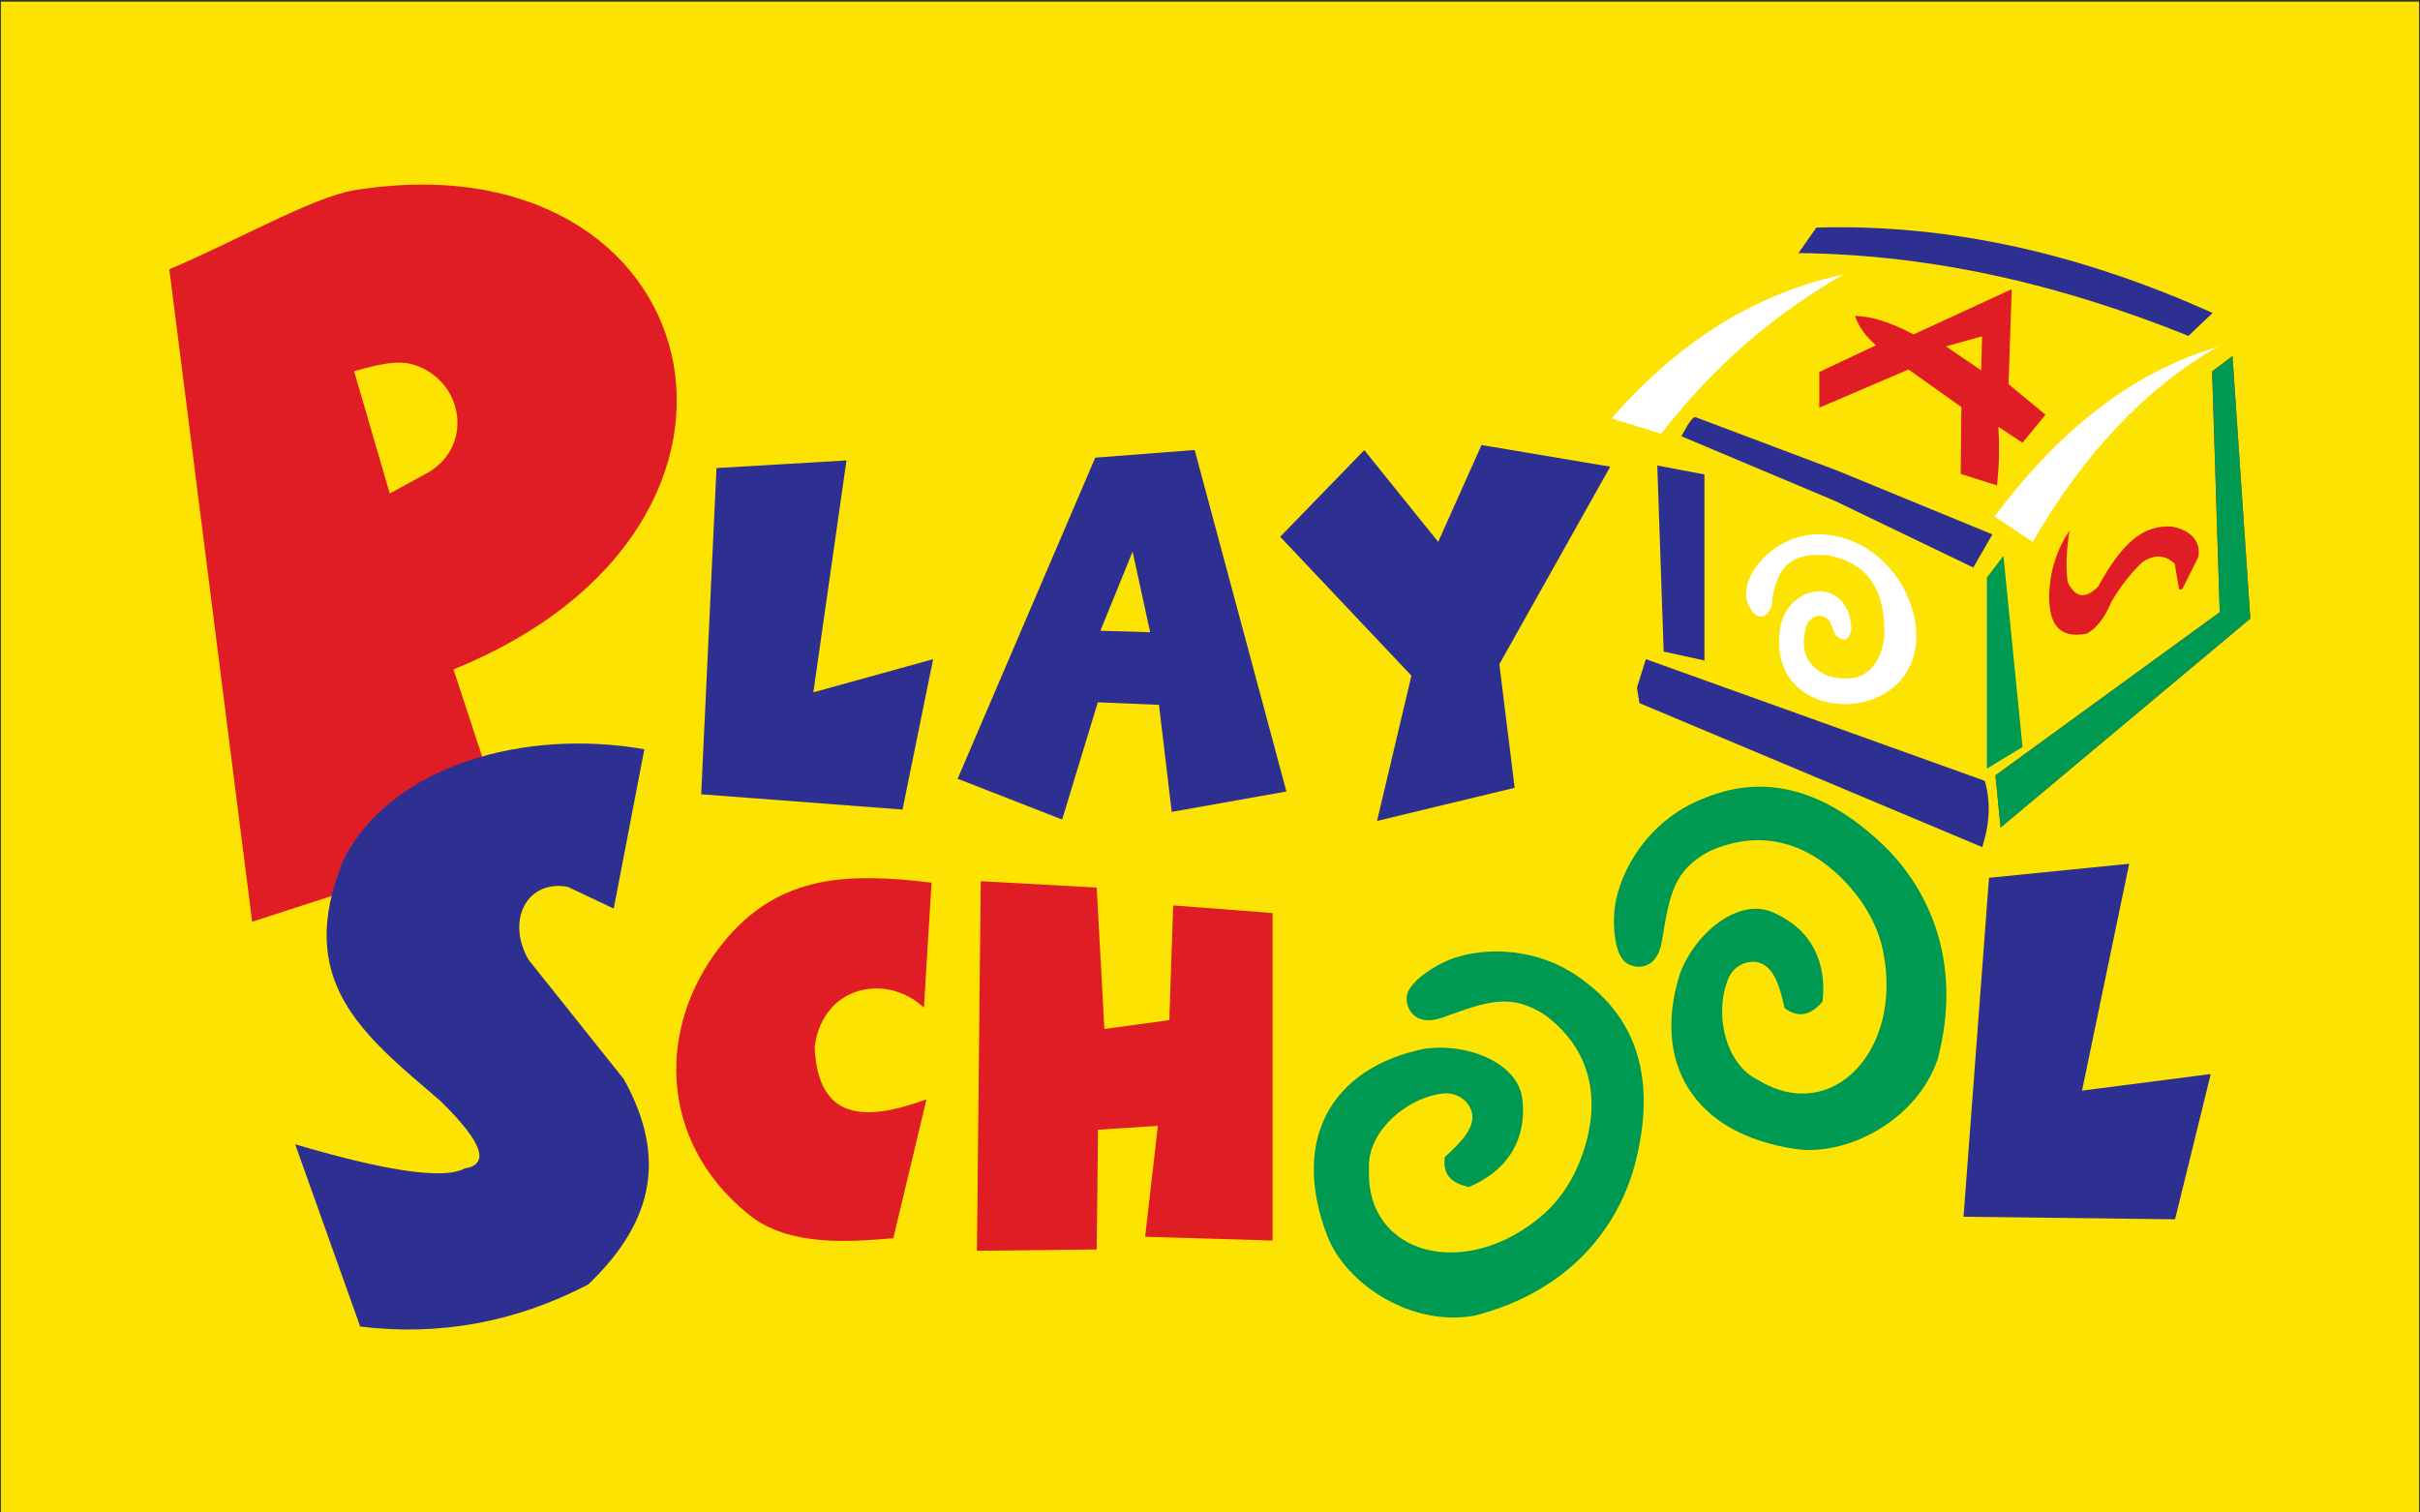 <?xml version="1.0" encoding="UTF-8" standalone="no"?>
<!-- Created with Inkscape (http://www.inkscape.org/) -->

<svg
   xmlns:dc="http://purl.org/dc/elements/1.1/"
   xmlns:cc="http://creativecommons.org/ns#"
   xmlns:rdf="http://www.w3.org/1999/02/22-rdf-syntax-ns#"
   xmlns:svg="http://www.w3.org/2000/svg"
   xmlns="http://www.w3.org/2000/svg"
   xmlns:xlink="http://www.w3.org/1999/xlink"
   xmlns:sodipodi="http://sodipodi.sourceforge.net/DTD/sodipodi-0.dtd"
   xmlns:inkscape="http://www.inkscape.org/namespaces/inkscape"
   width="400"
   height="250"
   viewBox="0 0 105.833 66.146"
   version="1.1"
   id="svg7113"
   inkscape:version="0.92.4 (unknown)"
   sodipodi:docname="logo.svg">
  <rect x="0" y="0" width="105.833" height="66.146" fill="#333333" stroke="none"/>
  <defs
     id="defs7107">
    <linearGradient
       inkscape:collect="always"
       id="linearGradient7770">
      <stop
         style="stop-color:#ffcc00;stop-opacity:1;"
         offset="0"
         id="stop7766" />
      <stop
         style="stop-color:#ffbf00;stop-opacity:1"
         offset="1"
         id="stop7768" />
    </linearGradient>
    <linearGradient
       inkscape:collect="always"
       xlink:href="#linearGradient7770"
       id="linearGradient7772"
       x1="50.357"
       y1="234.08"
       x2="65.95"
       y2="292.273"
       gradientUnits="userSpaceOnUse"
       gradientTransform="matrix(2.227,0,0,1,-0.049,0)" />
    <clipPath
       clipPathUnits="userSpaceOnUse"
       id="clipPath1118">
      <rect
         style="opacity:0.786;fill:#ffcc00;fill-opacity:1;stroke:none;stroke-width:0.586;stroke-linecap:round;stroke-linejoin:round;stroke-miterlimit:4;stroke-dasharray:none;stroke-dashoffset:0;stroke-opacity:1;paint-order:stroke fill markers"
         id="rect1120"
         width="105.833"
         height="59.267"
         x="26.116"
         y="351.009" />
    </clipPath>
  </defs>
  <sodipodi:namedview
     id="base"
     pagecolor="#ffffff"
     bordercolor="#666666"
     borderopacity="1.0"
     inkscape:pageopacity="0.0"
     inkscape:pageshadow="2"
     inkscape:zoom="0.7782318"
     inkscape:cx="498.34586"
     inkscape:cy="-63.263532"
     inkscape:document-units="mm"
     inkscape:current-layer="layer1"
     showgrid="false"
     units="px"
     inkscape:window-width="1920"
     inkscape:window-height="1016"
     inkscape:window-x="0"
     inkscape:window-y="27"
     inkscape:window-maximized="1" />
  <g
     inkscape:label="Capa 1"
     inkscape:groupmode="layer"
     id="layer1"
     transform="translate(0,-230.854)">
    <rect
       style="opacity:0;fill:url(#linearGradient7772);fill-opacity:1;stroke:none;stroke-width:0.707;stroke-linecap:round;stroke-linejoin:round;stroke-miterlimit:4;stroke-dasharray:none;stroke-dashoffset:0;stroke-opacity:1;paint-order:stroke fill markers"
       id="rect7764"
       width="235.706"
       height="66.146"
       x="0.04"
       y="230.925"
       inkscape:export-filename="/var/www/chamilo11/app/Resources/public/css/themes/playschool/images/header-logo.png"
       inkscape:export-xdpi="32.639999"
       inkscape:export-ydpi="32.639999" />
    <path
       style="fill:none;stroke:#fff9f9;stroke-width:0.706;stroke-linecap:butt;stroke-linejoin:miter;stroke-miterlimit:4;stroke-dasharray:none;stroke-opacity:1"
       d="m 108.475,238.641 v 50.004"
       id="path1005"
       inkscape:connector-curvature="0"
       sodipodi:nodetypes="cc"
       inkscape:export-filename="/var/www/chamilo11/app/Resources/public/css/themes/playschool/images/header-logo.png"
       inkscape:export-xdpi="32.639999"
       inkscape:export-ydpi="32.639999" />
    <rect
       y="230.925"
       x="0.04"
       height="66.094"
       width="105.75"
       id="rect2331"
       style="opacity:1;fill:#fce302;fill-opacity:1;stroke:none;stroke-width:0.473;stroke-linecap:round;stroke-linejoin:round;stroke-miterlimit:4;stroke-dasharray:none;stroke-dashoffset:0;stroke-opacity:1;paint-order:stroke fill markers"
       ry="0" />
    <g
       id="g2335"
       transform="matrix(0.353,0,0,-0.353,55.986,254.329)"
       style="fill:#2d3091;fill-opacity:1">
      <path
         d="M 0,0 10.419,10.735 19.575,-0.631 24.943,11.366 40.887,8.683 27.153,-15.787 29.047,-31.1 11.998,-35.205 16.26,-17.208 Z"
         style="fill:#2d3091;fill-opacity:1;fill-rule:evenodd;stroke:none"
         id="path2333"
         inkscape:connector-curvature="0" />
    </g>
    <g
       id="g2339"
       transform="matrix(0.353,0,0,-0.353,31.334,251.324)"
       style="fill:#2d3091;fill-opacity:1">
      <path
         d="m 0,0 16.103,0.947 -4.105,-28.731 14.839,4.104 -3.789,-18.628 -24.943,1.894 z"
         style="fill:#2d3091;fill-opacity:1;fill-rule:evenodd;stroke:none"
         id="path2337"
         inkscape:connector-curvature="0" />
    </g>
    <g
       id="g2343"
       transform="matrix(0.353,0,0,-0.353,48.122,258.439)"
       style="fill:#2d3091;fill-opacity:1">
      <path
         d="M 0,0 3.992,9.8 6.17,-0.181 Z m 11.682,22.394 -12.314,-0.948 -17.049,-39.782 12.945,-5.052 4.42,14.524 7.578,-0.316 1.578,-13.26 14.208,2.525 z"
         style="fill:#2d3091;fill-opacity:1;fill-rule:evenodd;stroke:none"
         id="path2341"
         inkscape:connector-curvature="0" />
    </g>
    <g
       id="g2347"
       transform="matrix(0.353,0,0,-0.353,86.985,269.243)"
       style="fill:#2d3091;fill-opacity:1">
      <path
         d="m 0,0 17.365,1.737 -5.841,-28.101 15.945,2.053 -4.421,-17.997 -26.205,0.316 z"
         style="fill:#2d3091;fill-opacity:1;fill-rule:evenodd;stroke:none"
         id="path2345"
         inkscape:connector-curvature="0" />
    </g>
    <path
       inkscape:connector-curvature="0"
       id="path2349"
       style="fill:#009951;fill-opacity:1;fill-rule:evenodd;stroke:none;stroke-width:0.353"
       d="m 67.579,275.251 c 1.837,1.373 2.546,3.467 1.614,6.121 -0.332,0.946 -0.905,1.906 -1.725,2.615 -3.364,2.912 -7.753,1.769 -7.596,-2.003 -0.114,-1.619 1.653,-3.156 3.283,-3.311 0.565,-0.054 1.133,0.35 1.224,0.89 0.112,0.666 -0.538,1.294 -1.196,1.892 -0.107,0.811 0.348,1.164 1.057,1.308 1.558,-0.649 2.548,-1.941 2.337,-3.839 -0.179,-1.609 -2.468,-2.488 -4.312,-2.198 -3.983,0.821 -5.845,3.908 -4.229,8.152 0.821,2.158 3.733,4.034 6.483,3.506 4.192,-1.085 6.316,-3.948 7.014,-6.739 0.885,-3.537 0.078,-6.132 -2.192,-7.841 -1.64,-1.318 -3.873,-1.632 -5.657,-1.085 -0.787,0.25 -1.93,0.953 -2.139,1.594 -0.14,0.429 0.177,1.528 1.561,1.033 1.965,-0.703 2.948,-1.083 4.474,-0.095 z"
       sodipodi:nodetypes="csscssccscscsccssc" />
    <path
       sodipodi:nodetypes="csscssccscscsccssc"
       d="m 74.783,268.071 c 2.095,-0.931 4.269,-0.525 6.129,1.585 0.663,0.752 1.22,1.722 1.438,2.784 0.895,4.358 -2.248,7.628 -5.461,5.646 -1.468,-0.692 -1.944,-2.985 -1.283,-4.483 0.229,-0.519 0.86,-0.817 1.375,-0.633 0.636,0.228 0.865,1.102 1.065,1.969 0.656,0.49 1.186,0.266 1.658,-0.283 0.196,-1.677 -0.447,-3.172 -2.206,-3.916 -1.491,-0.631 -3.377,0.937 -4.026,2.687 -1.231,3.876 0.552,7.009 5.043,7.675 2.284,0.339 5.344,-1.284 6.228,-3.941 1.103,-4.188 -0.356,-7.44 -2.449,-9.414 -2.653,-2.502 -5.311,-3.066 -7.912,-1.922 -1.952,0.786 -3.317,2.58 -3.713,4.404 -0.167,0.809 -0.112,2.15 0.345,2.645 0.306,0.332 1.419,0.593 1.664,-0.856 0.348,-2.057 0.497,-3.101 2.104,-3.949 z"
       style="fill:#009951;fill-opacity:1;fill-rule:evenodd;stroke:none;stroke-width:0.353"
       id="path2351"
       inkscape:connector-curvature="0" />
    <g
       style="fill:#e01c24;fill-opacity:1"
       id="g2355"
       transform="matrix(0.353,0,0,-0.353,18.773,251.491)">
      <path
         sodipodi:nodetypes="cccscccccsc"
         d="m 0,0 -4.894,-2.684 -4.42,15.155 c 2.923,0.83 5.416,1.432 7.404,0.802 C 4.179,11.344 5.536,3.411 0,0 M -32.205,25.101 -21.943,-55.727 9.887,-45.438 3,-24.469 c 44.468,18.008 31.632,66.455 -12.314,59.357 -5.055,-0.817 -15.239,-6.586 -22.891,-9.787 z"
         style="fill:#e01c24;fill-opacity:1;fill-rule:evenodd;stroke:none"
         id="path2353"
         inkscape:connector-curvature="0" />
    </g>
    <g
       style="fill:#2d3091;fill-opacity:1"
       id="g2359"
       transform="matrix(0.353,0,0,-0.353,28.178,263.622)">
      <path
         sodipodi:nodetypes="cccccccccccc"
         d="m 0,0 c -14.723,2.606 -31.232,-1.938 -37.208,-13.573 -6.325,-15.15 2.356,-21.771 11.949,-29.998 5.262,-5.157 6.157,-7.841 3,-8.367 -2.749,-1.459 -10.247,-0.169 -20.996,3 l 8.051,-22.576 c 9.84,-1.21 19.26,0.527 28.258,5.21 8.366,8.024 9.591,16.042 4.42,25.416 l -11.84,14.84 c -2.819,5.026 -0.049,9.93 4.894,8.998 l 5.683,-2.683 z"
         style="fill:#2d3091;fill-opacity:1;fill-rule:evenodd;stroke:none"
         id="path2357"
         inkscape:connector-curvature="0" />
    </g>
    <g
       id="g2365"
       transform="matrix(0.353,0,0,-0.353,40.405,274.919)">
      <path
         sodipodi:nodetypes="cccccccc"
         d="m 0,0 0.947,15.471 c -10.541,1.302 -18.629,0.856 -25.256,-6.757 -8.996,-10.441 -8.74,-25.176 2.523,-34.278 5.001,-4.191 12.93,-3.413 17.997,-3.01 l 4.105,17.207 c -7.844,-2.881 -13.436,-2.503 -13.858,6.459 C -12.573,2.764 -4.63,4.322 0,0"
         style="fill:#e01c24;fill-opacity:1;fill-rule:evenodd;stroke:none"
         id="path2363"
         inkscape:connector-curvature="0" />
    </g>
    <g
       id="g2369"
       transform="matrix(0.353,0,0,-0.353,42.891,269.392)">
      <path
         d="m 0,0 14.366,-0.79 0.947,-17.522 8.051,1.104 L 23.838,-3 36.151,-3.947 v -40.572 l -15.786,0.474 1.578,13.734 -7.419,-0.473 -0.158,-14.84 -14.84,-0.157 z"
         style="fill:#e01c24;fill-opacity:1;fill-rule:evenodd;stroke:none"
         id="path2367"
         inkscape:connector-curvature="0" />
    </g>
    <g
       id="g2373"
       transform="matrix(0.353,0,0,-0.353,71.977,259.681)"
       style="fill:#2d3091;fill-opacity:1">
      <path
         d="m 0,0 41.993,-15.077 c 0.736,-2.526 0.631,-5.262 -0.316,-8.209 l -42.466,17.839 -0.316,1.895 z"
         style="fill:#2d3091;fill-opacity:1;fill-rule:evenodd;stroke:none"
         id="path2371"
         inkscape:connector-curvature="0" />
    </g>
    <g
       style="fill:#ffffff"
       id="g2377"
       transform="matrix(0.353,0,0,-0.353,70.475,249.154)">
      <path
         d="M 0,0 C 8.906,10.195 18.562,15.642 28.731,17.839 20.417,13.037 12.787,6.696 6.157,-1.894 Z"
         style="fill:#ffffff;fill-opacity:1;fill-rule:nonzero;stroke:none"
         id="path2375"
         inkscape:connector-curvature="0" />
    </g>
    <g
       style="fill:#ffffff"
       id="g2381"
       transform="matrix(0.353,0,0,-0.353,87.225,253.439)">
      <path
         d="M 0,0 4.736,-3.157 C 11.051,7.782 18.786,15.951 27.627,20.997 17.103,17.892 7.999,10.683 0,0"
         style="fill:#ffffff;fill-opacity:1;fill-rule:nonzero;stroke:none"
         id="path2379"
         inkscape:connector-curvature="0" />
    </g>
    <g
       id="g2385"
       transform="matrix(0.353,0,0,-0.353,74.148,249.098)"
       style="fill:#2d3091;fill-opacity:1">
      <path
         d="m 0,0 17.533,-6.607 19.25,-7.917 -2.368,-4.104 -17.12,8.245 -19.031,8.015 c 0,0 1.269,2.544 1.736,2.368"
         style="fill:#2d3091;fill-opacity:1;fill-rule:evenodd;stroke:none"
         id="path2383"
         inkscape:connector-curvature="0" />
    </g>
    <g
       id="g2389"
       transform="matrix(0.353,0,0,-0.353,79.434,240.807)"
       style="fill:#2d3091;fill-opacity:1">
      <path
         d="m 0,0 c 17.036,0.5 33.323,-3.499 49.096,-10.577 l -2.999,-2.841 C 30.948,-7.327 15.043,-3.354 -2.21,-3.157 Z"
         style="fill:#2d3091;fill-opacity:1;fill-rule:evenodd;stroke:none"
         id="path2387"
         inkscape:connector-curvature="0" />
    </g>
    <g
       id="g2393"
       transform="matrix(0.353,0,0,-0.353,72.478,251.213)"
       style="fill:#2d3091;fill-opacity:1">
      <path
         d="M 0,0 5.841,-1.105 V -24.153 L 0.79,-23.048 Z"
         style="fill:#2d3091;fill-opacity:1;fill-rule:evenodd;stroke:none"
         id="path2391"
         inkscape:connector-curvature="0" />
    </g>
    <g
       id="g2397"
       transform="matrix(0.353,0,0,-0.353,86.891,256.11)">
      <path
         d="M 0,0 2.052,2.684 4.42,-20.997 0,-23.68 Z"
         style="fill:#009951;fill-opacity:1;fill-rule:evenodd;stroke:none"
         id="path2395"
         inkscape:connector-curvature="0" />
    </g>
    <g
       id="g2401"
       transform="matrix(0.353,0,0,-0.353,96.741,247.095)">
      <path
         d="m 0,0 2.526,1.895 2.21,-32.521 -30.942,-25.89 -0.631,6.473 27.784,20.207 z"
         style="fill:#e01c24;fill-opacity:1;fill-rule:evenodd;stroke:none"
         id="path2399"
         inkscape:connector-curvature="0" />
    </g>
    <g
       id="g2405"
       transform="matrix(0.353,0,0,-0.353,96.741,247.095)">
      <path
         d="m 0,0 2.526,1.895 2.21,-32.521 -30.942,-25.89 -0.631,6.473 27.784,20.207 z"
         style="fill:#009951;fill-opacity:1;fill-rule:nonzero;stroke:none"
         id="path2403"
         inkscape:connector-curvature="0" />
    </g>
    <g
       id="g2409"
       transform="matrix(0.353,0,0,-0.353,90.508,254.051)">
      <path
         d="m 0,0 c -1.533,-2.315 -2.467,-4.973 -2.526,-8.13 -0.014,-3.303 1.091,-5.354 4.657,-4.657 1.218,0.666 2.226,1.964 3.024,3.892 1.07,1.861 2.351,3.51 3.843,4.949 1.447,0.999 2.789,0.946 4.026,-0.158 l 0.552,-3.237 0.395,0.079 1.973,3.947 C 16.339,-1.21 14.839,0.053 12.708,0.474 9.024,0.737 6.394,-1.736 3.552,-6.946 1.973,-8.551 0.71,-8.367 -0.237,-6.394 -0.494,-4.374 -0.375,-2.229 0,0"
         style="fill:#e01c24;fill-opacity:1;fill-rule:evenodd;stroke:none"
         id="path2407"
         inkscape:connector-curvature="0" />
    </g>
    <g
       id="g2413"
       transform="matrix(0.353,0,0,-0.353,76.452,257.285)">
      <path
         d="M 0,0 C -1.299,2.897 2.433,8.175 8.054,8.672 15.818,8.999 21.085,1.774 20.823,-4.376 20.351,-15.457 1.721,-15.132 4.028,-2.615 5.145,2.648 12.46,3.52 12.79,-3.01 12.553,-4.483 11.895,-4.746 10.816,-3.799 l -0.71,1.736 C 9.109,-1.029 8.073,-1.34 7.343,-2.299 6.181,-5.739 7.332,-7.804 10.066,-8.93 c 3.595,-0.864 6.036,0.366 6.788,4.658 C 17.143,2.282 14.396,5.196 9.948,6.068 5.84,6.393 3.742,5.255 3.002,0.74 3.126,-1.069 1.298,-2.897 0,0"
         style="fill:#ffffff;fill-opacity:1;fill-rule:evenodd;stroke:none"
         id="path2411"
         inkscape:connector-curvature="0" />
    </g>
    <g
       id="g2417"
       transform="matrix(0.353,0,0,-0.353,86.642,247.051)">
      <path
         d="m 0,0 -4.368,2.974 4.481,1.24 z M 7.968,-5.493 3.39,-1.704 3.784,10.057 -8.372,4.453 c -2.841,1.5 -5.262,2.262 -7.261,2.289 0.447,-1.316 1.315,-2.526 2.605,-3.631 l -7.026,-3.316 v -4.42 l 11.051,4.736 6.551,-4.657 -0.078,-8.288 4.499,-1.42 c 0.237,2.328 0.342,4.722 0.157,7.261 l 3,-1.973 z"
         style="fill:#e01c24;fill-opacity:1;fill-rule:nonzero;stroke:none"
         id="path2415"
         inkscape:connector-curvature="0" />
    </g>
  </g>
</svg>

